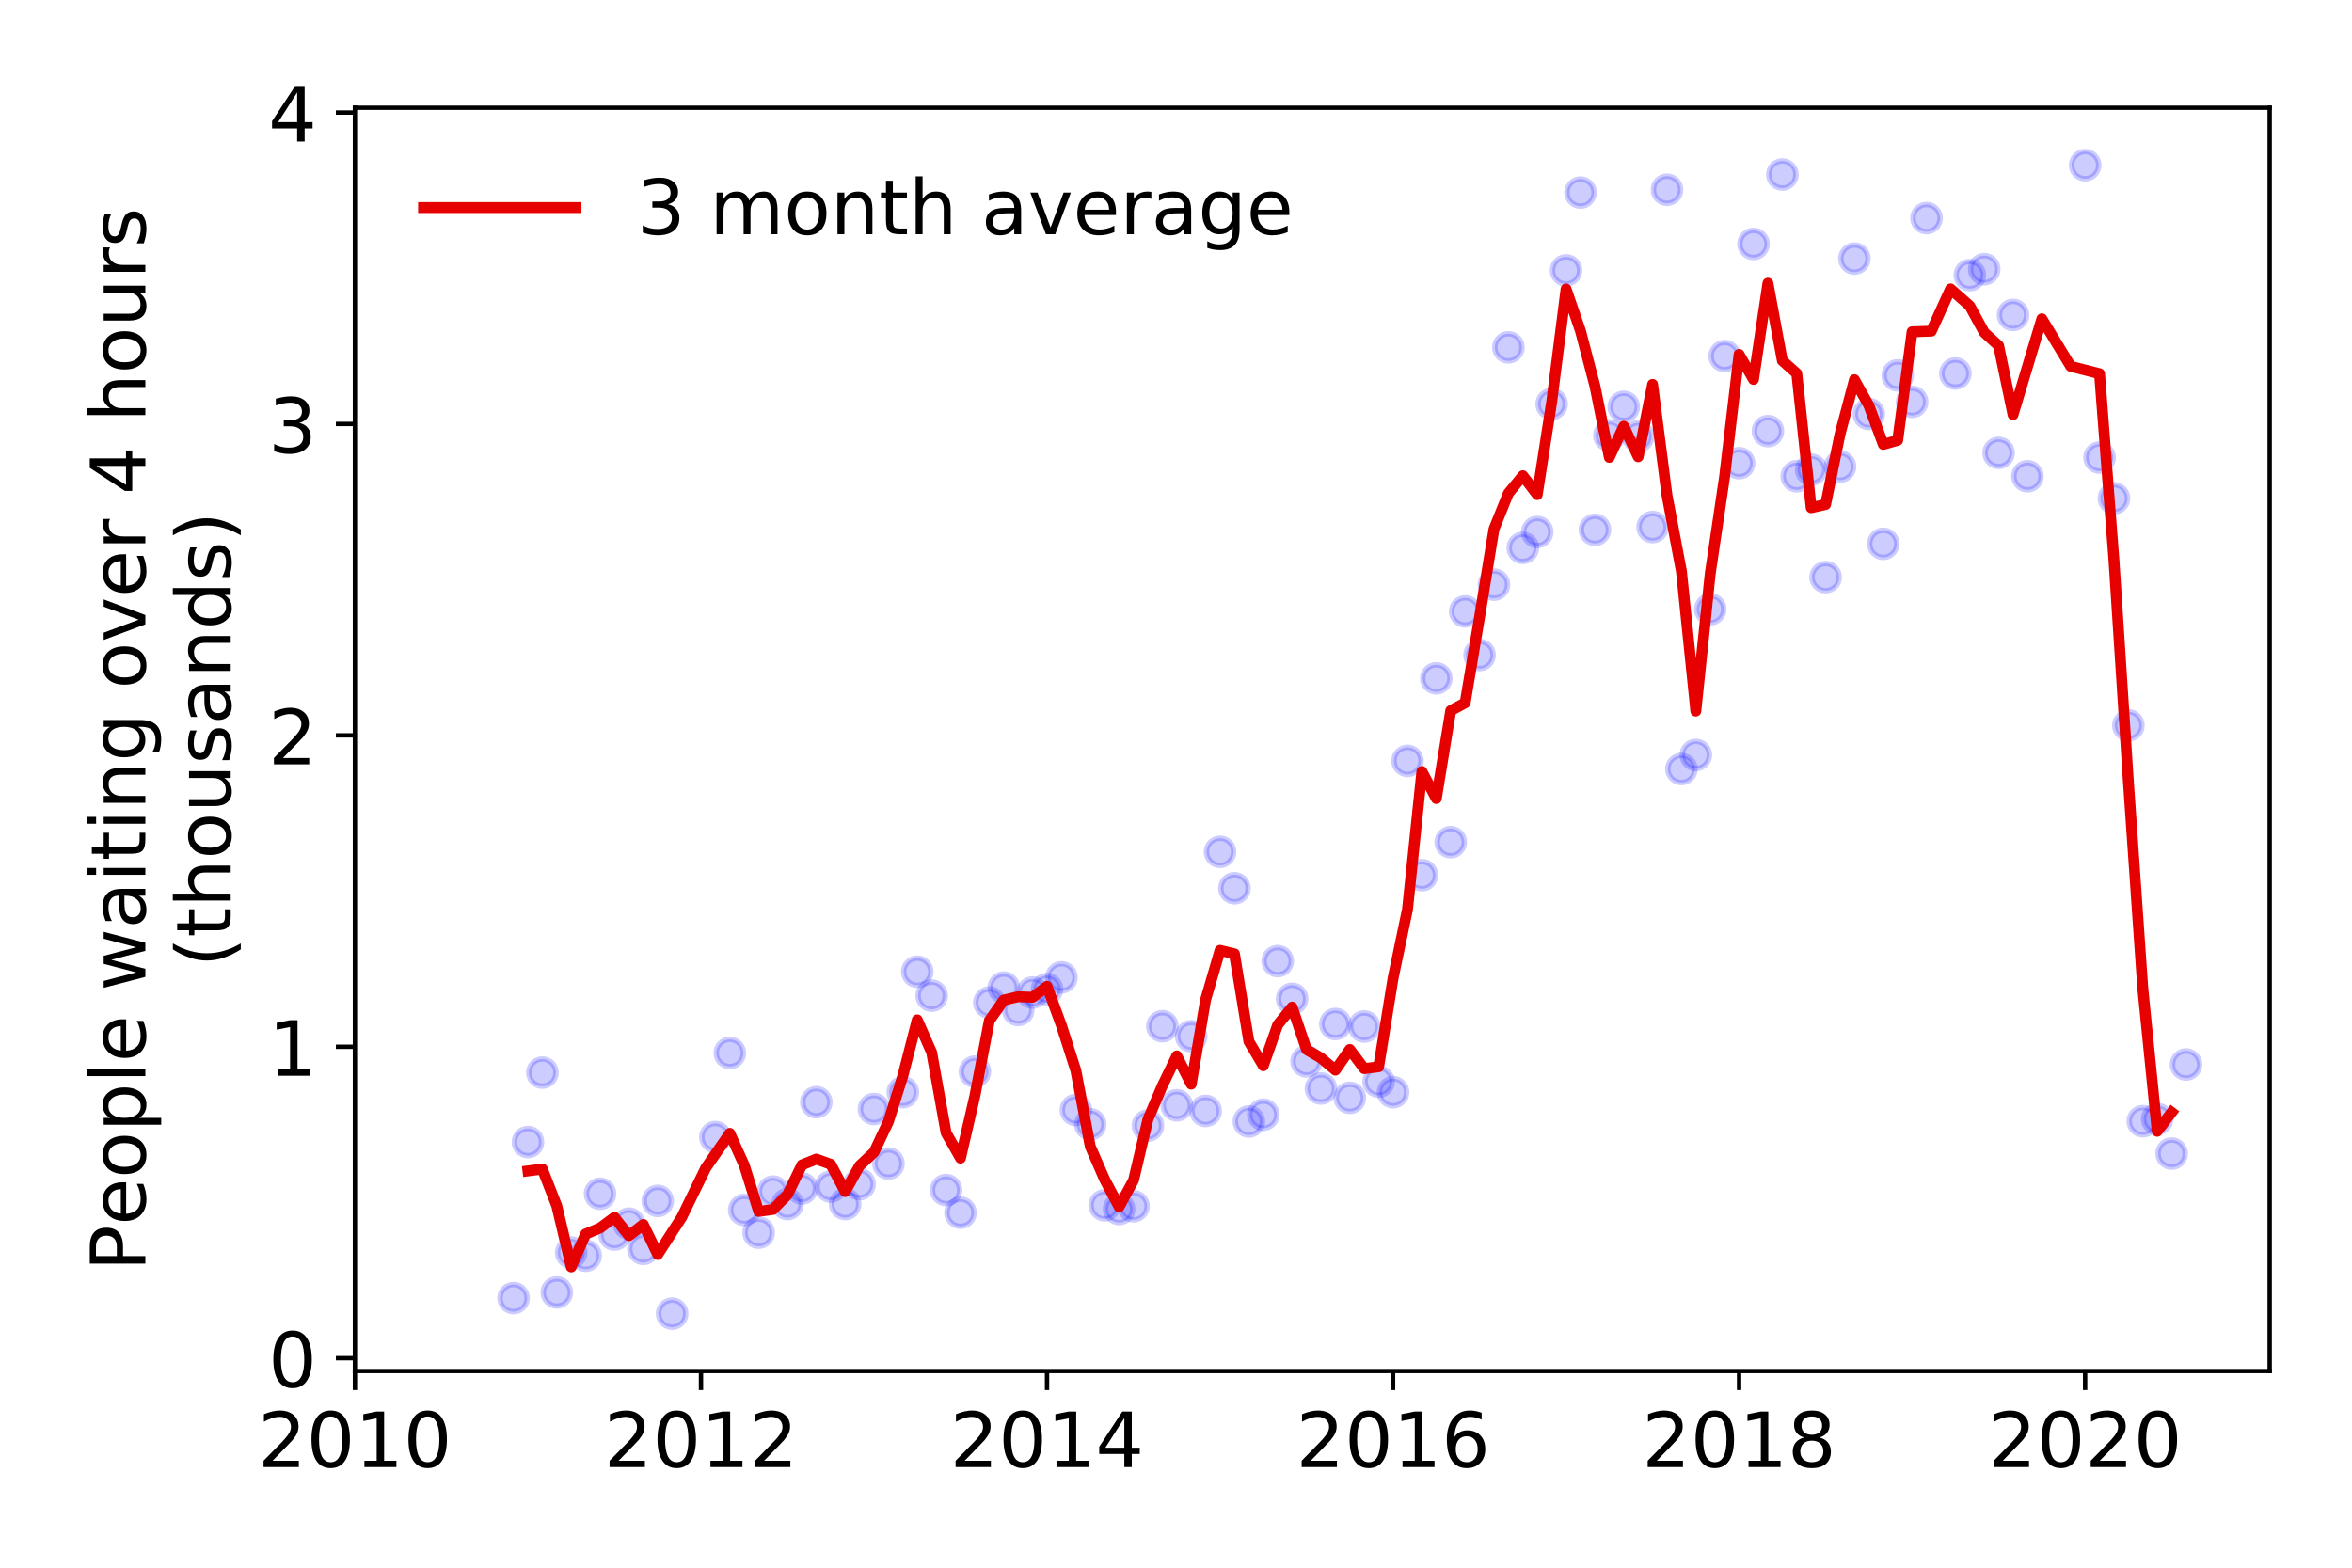 <?xml version="1.0" encoding="utf-8" standalone="no"?>
<!DOCTYPE svg PUBLIC "-//W3C//DTD SVG 1.1//EN"
  "http://www.w3.org/Graphics/SVG/1.1/DTD/svg11.dtd">
<!-- Created with matplotlib (https://matplotlib.org/) -->
<svg height="288pt" version="1.1" viewBox="0 0 432 288" width="432pt" xmlns="http://www.w3.org/2000/svg" xmlns:xlink="http://www.w3.org/1999/xlink">
 <defs>
  <style type="text/css">
*{stroke-linecap:butt;stroke-linejoin:round;}
  </style>
 </defs>
 <g id="figure_1">
  <g id="patch_1">
   <path d="M 0 288 
L 432 288 
L 432 0 
L 0 0 
z
" style="fill:#ffffff;"/>
  </g>
  <g id="axes_1">
   <g id="patch_2">
    <path d="M 65.195 251.88 
L 416.88 251.88 
L 416.88 19.795 
L 65.195 19.795 
z
" style="fill:#ffffff;"/>
   </g>
   <g id="matplotlib.axis_1">
    <g id="xtick_1">
     <g id="line2d_1">
      <defs>
       <path d="M 0 0 
L 0 3.5 
" id="m6528cf59ee" style="stroke:#000000;stroke-width:0.8;"/>
      </defs>
      <g>
       <use style="stroke:#000000;stroke-width:0.8;" x="65.195" xlink:href="#m6528cf59ee" y="251.88"/>
      </g>
     </g>
     <g id="text_1">
      <!-- 2010 -->
      <defs>
       <path d="M 19.188 8.297 
L 53.609 8.297 
L 53.609 0 
L 7.328 0 
L 7.328 8.297 
Q 12.938 14.109 22.625 23.891 
Q 32.328 33.688 34.812 36.531 
Q 39.547 41.844 41.422 45.531 
Q 43.312 49.219 43.312 52.781 
Q 43.312 58.594 39.234 62.25 
Q 35.156 65.922 28.609 65.922 
Q 23.969 65.922 18.812 64.312 
Q 13.672 62.703 7.812 59.422 
L 7.812 69.391 
Q 13.766 71.781 18.938 73 
Q 24.125 74.219 28.422 74.219 
Q 39.75 74.219 46.484 68.547 
Q 53.219 62.891 53.219 53.422 
Q 53.219 48.922 51.531 44.891 
Q 49.859 40.875 45.406 35.406 
Q 44.188 33.984 37.641 27.219 
Q 31.109 20.453 19.188 8.297 
z
" id="DejaVuSans-50"/>
       <path d="M 31.781 66.406 
Q 24.172 66.406 20.328 58.906 
Q 16.5 51.422 16.5 36.375 
Q 16.5 21.391 20.328 13.891 
Q 24.172 6.391 31.781 6.391 
Q 39.453 6.391 43.281 13.891 
Q 47.125 21.391 47.125 36.375 
Q 47.125 51.422 43.281 58.906 
Q 39.453 66.406 31.781 66.406 
z
M 31.781 74.219 
Q 44.047 74.219 50.516 64.516 
Q 56.984 54.828 56.984 36.375 
Q 56.984 17.969 50.516 8.266 
Q 44.047 -1.422 31.781 -1.422 
Q 19.531 -1.422 13.062 8.266 
Q 6.594 17.969 6.594 36.375 
Q 6.594 54.828 13.062 64.516 
Q 19.531 74.219 31.781 74.219 
z
" id="DejaVuSans-48"/>
       <path d="M 12.406 8.297 
L 28.516 8.297 
L 28.516 63.922 
L 10.984 60.406 
L 10.984 69.391 
L 28.422 72.906 
L 38.281 72.906 
L 38.281 8.297 
L 54.391 8.297 
L 54.391 0 
L 12.406 0 
z
" id="DejaVuSans-49"/>
      </defs>
      <g transform="translate(47.38 269.518)scale(0.14 -0.14)">
       <use xlink:href="#DejaVuSans-50"/>
       <use x="63.623" xlink:href="#DejaVuSans-48"/>
       <use x="127.246" xlink:href="#DejaVuSans-49"/>
       <use x="190.869" xlink:href="#DejaVuSans-48"/>
      </g>
     </g>
    </g>
    <g id="xtick_2">
     <g id="line2d_2">
      <g>
       <use style="stroke:#000000;stroke-width:0.8;" x="128.753" xlink:href="#m6528cf59ee" y="251.88"/>
      </g>
     </g>
     <g id="text_2">
      <!-- 2012 -->
      <g transform="translate(110.938 269.518)scale(0.14 -0.14)">
       <use xlink:href="#DejaVuSans-50"/>
       <use x="63.623" xlink:href="#DejaVuSans-48"/>
       <use x="127.246" xlink:href="#DejaVuSans-49"/>
       <use x="190.869" xlink:href="#DejaVuSans-50"/>
      </g>
     </g>
    </g>
    <g id="xtick_3">
     <g id="line2d_3">
      <g>
       <use style="stroke:#000000;stroke-width:0.8;" x="192.31" xlink:href="#m6528cf59ee" y="251.88"/>
      </g>
     </g>
     <g id="text_3">
      <!-- 2014 -->
      <defs>
       <path d="M 37.797 64.312 
L 12.891 25.391 
L 37.797 25.391 
z
M 35.203 72.906 
L 47.609 72.906 
L 47.609 25.391 
L 58.016 25.391 
L 58.016 17.188 
L 47.609 17.188 
L 47.609 0 
L 37.797 0 
L 37.797 17.188 
L 4.891 17.188 
L 4.891 26.703 
z
" id="DejaVuSans-52"/>
      </defs>
      <g transform="translate(174.495 269.518)scale(0.14 -0.14)">
       <use xlink:href="#DejaVuSans-50"/>
       <use x="63.623" xlink:href="#DejaVuSans-48"/>
       <use x="127.246" xlink:href="#DejaVuSans-49"/>
       <use x="190.869" xlink:href="#DejaVuSans-52"/>
      </g>
     </g>
    </g>
    <g id="xtick_4">
     <g id="line2d_4">
      <g>
       <use style="stroke:#000000;stroke-width:0.8;" x="255.868" xlink:href="#m6528cf59ee" y="251.88"/>
      </g>
     </g>
     <g id="text_4">
      <!-- 2016 -->
      <defs>
       <path d="M 33.016 40.375 
Q 26.375 40.375 22.484 35.828 
Q 18.609 31.297 18.609 23.391 
Q 18.609 15.531 22.484 10.953 
Q 26.375 6.391 33.016 6.391 
Q 39.656 6.391 43.531 10.953 
Q 47.406 15.531 47.406 23.391 
Q 47.406 31.297 43.531 35.828 
Q 39.656 40.375 33.016 40.375 
z
M 52.594 71.297 
L 52.594 62.312 
Q 48.875 64.062 45.094 64.984 
Q 41.312 65.922 37.594 65.922 
Q 27.828 65.922 22.672 59.328 
Q 17.531 52.734 16.797 39.406 
Q 19.672 43.656 24.016 45.922 
Q 28.375 48.188 33.594 48.188 
Q 44.578 48.188 50.953 41.516 
Q 57.328 34.859 57.328 23.391 
Q 57.328 12.156 50.688 5.359 
Q 44.047 -1.422 33.016 -1.422 
Q 20.359 -1.422 13.672 8.266 
Q 6.984 17.969 6.984 36.375 
Q 6.984 53.656 15.188 63.938 
Q 23.391 74.219 37.203 74.219 
Q 40.922 74.219 44.703 73.484 
Q 48.484 72.75 52.594 71.297 
z
" id="DejaVuSans-54"/>
      </defs>
      <g transform="translate(238.053 269.518)scale(0.14 -0.14)">
       <use xlink:href="#DejaVuSans-50"/>
       <use x="63.623" xlink:href="#DejaVuSans-48"/>
       <use x="127.246" xlink:href="#DejaVuSans-49"/>
       <use x="190.869" xlink:href="#DejaVuSans-54"/>
      </g>
     </g>
    </g>
    <g id="xtick_5">
     <g id="line2d_5">
      <g>
       <use style="stroke:#000000;stroke-width:0.8;" x="319.425" xlink:href="#m6528cf59ee" y="251.88"/>
      </g>
     </g>
     <g id="text_5">
      <!-- 2018 -->
      <defs>
       <path d="M 31.781 34.625 
Q 24.75 34.625 20.719 30.859 
Q 16.703 27.094 16.703 20.516 
Q 16.703 13.922 20.719 10.156 
Q 24.75 6.391 31.781 6.391 
Q 38.812 6.391 42.859 10.172 
Q 46.922 13.969 46.922 20.516 
Q 46.922 27.094 42.891 30.859 
Q 38.875 34.625 31.781 34.625 
z
M 21.922 38.812 
Q 15.578 40.375 12.031 44.719 
Q 8.5 49.078 8.5 55.328 
Q 8.5 64.062 14.719 69.141 
Q 20.953 74.219 31.781 74.219 
Q 42.672 74.219 48.875 69.141 
Q 55.078 64.062 55.078 55.328 
Q 55.078 49.078 51.531 44.719 
Q 48 40.375 41.703 38.812 
Q 48.828 37.156 52.797 32.312 
Q 56.781 27.484 56.781 20.516 
Q 56.781 9.906 50.312 4.234 
Q 43.844 -1.422 31.781 -1.422 
Q 19.734 -1.422 13.25 4.234 
Q 6.781 9.906 6.781 20.516 
Q 6.781 27.484 10.781 32.312 
Q 14.797 37.156 21.922 38.812 
z
M 18.312 54.391 
Q 18.312 48.734 21.844 45.562 
Q 25.391 42.391 31.781 42.391 
Q 38.141 42.391 41.719 45.562 
Q 45.312 48.734 45.312 54.391 
Q 45.312 60.062 41.719 63.234 
Q 38.141 66.406 31.781 66.406 
Q 25.391 66.406 21.844 63.234 
Q 18.312 60.062 18.312 54.391 
z
" id="DejaVuSans-56"/>
      </defs>
      <g transform="translate(301.61 269.518)scale(0.14 -0.14)">
       <use xlink:href="#DejaVuSans-50"/>
       <use x="63.623" xlink:href="#DejaVuSans-48"/>
       <use x="127.246" xlink:href="#DejaVuSans-49"/>
       <use x="190.869" xlink:href="#DejaVuSans-56"/>
      </g>
     </g>
    </g>
    <g id="xtick_6">
     <g id="line2d_6">
      <g>
       <use style="stroke:#000000;stroke-width:0.8;" x="382.983" xlink:href="#m6528cf59ee" y="251.88"/>
      </g>
     </g>
     <g id="text_6">
      <!-- 2020 -->
      <g transform="translate(365.168 269.518)scale(0.14 -0.14)">
       <use xlink:href="#DejaVuSans-50"/>
       <use x="63.623" xlink:href="#DejaVuSans-48"/>
       <use x="127.246" xlink:href="#DejaVuSans-50"/>
       <use x="190.869" xlink:href="#DejaVuSans-48"/>
      </g>
     </g>
    </g>
   </g>
   <g id="matplotlib.axis_2">
    <g id="ytick_1">
     <g id="line2d_7">
      <defs>
       <path d="M 0 0 
L -3.5 0 
" id="m0133481c8d" style="stroke:#000000;stroke-width:0.8;"/>
      </defs>
      <g>
       <use style="stroke:#000000;stroke-width:0.8;" x="65.195" xlink:href="#m0133481c8d" y="249.512"/>
      </g>
     </g>
     <g id="text_7">
      <!-- 0 -->
      <g transform="translate(49.288 254.83)scale(0.14 -0.14)">
       <use xlink:href="#DejaVuSans-48"/>
      </g>
     </g>
    </g>
    <g id="ytick_2">
     <g id="line2d_8">
      <g>
       <use style="stroke:#000000;stroke-width:0.8;" x="65.195" xlink:href="#m0133481c8d" y="192.303"/>
      </g>
     </g>
     <g id="text_8">
      <!-- 1 -->
      <g transform="translate(49.288 197.621)scale(0.14 -0.14)">
       <use xlink:href="#DejaVuSans-49"/>
      </g>
     </g>
    </g>
    <g id="ytick_3">
     <g id="line2d_9">
      <g>
       <use style="stroke:#000000;stroke-width:0.8;" x="65.195" xlink:href="#m0133481c8d" y="135.094"/>
      </g>
     </g>
     <g id="text_9">
      <!-- 2 -->
      <g transform="translate(49.288 140.412)scale(0.14 -0.14)">
       <use xlink:href="#DejaVuSans-50"/>
      </g>
     </g>
    </g>
    <g id="ytick_4">
     <g id="line2d_10">
      <g>
       <use style="stroke:#000000;stroke-width:0.8;" x="65.195" xlink:href="#m0133481c8d" y="77.885"/>
      </g>
     </g>
     <g id="text_10">
      <!-- 3 -->
      <defs>
       <path d="M 40.578 39.312 
Q 47.656 37.797 51.625 33 
Q 55.609 28.219 55.609 21.188 
Q 55.609 10.406 48.188 4.484 
Q 40.766 -1.422 27.094 -1.422 
Q 22.516 -1.422 17.656 -0.516 
Q 12.797 0.391 7.625 2.203 
L 7.625 11.719 
Q 11.719 9.328 16.594 8.109 
Q 21.484 6.891 26.812 6.891 
Q 36.078 6.891 40.938 10.547 
Q 45.797 14.203 45.797 21.188 
Q 45.797 27.641 41.281 31.266 
Q 36.766 34.906 28.719 34.906 
L 20.219 34.906 
L 20.219 43.016 
L 29.109 43.016 
Q 36.375 43.016 40.234 45.922 
Q 44.094 48.828 44.094 54.297 
Q 44.094 59.906 40.109 62.906 
Q 36.141 65.922 28.719 65.922 
Q 24.656 65.922 20.016 65.031 
Q 15.375 64.156 9.812 62.312 
L 9.812 71.094 
Q 15.438 72.656 20.344 73.438 
Q 25.25 74.219 29.594 74.219 
Q 40.828 74.219 47.359 69.109 
Q 53.906 64.016 53.906 55.328 
Q 53.906 49.266 50.438 45.094 
Q 46.969 40.922 40.578 39.312 
z
" id="DejaVuSans-51"/>
      </defs>
      <g transform="translate(49.288 83.203)scale(0.14 -0.14)">
       <use xlink:href="#DejaVuSans-51"/>
      </g>
     </g>
    </g>
    <g id="ytick_5">
     <g id="line2d_11">
      <g>
       <use style="stroke:#000000;stroke-width:0.8;" x="65.195" xlink:href="#m0133481c8d" y="20.676"/>
      </g>
     </g>
     <g id="text_11">
      <!-- 4 -->
      <g transform="translate(49.288 25.995)scale(0.14 -0.14)">
       <use xlink:href="#DejaVuSans-52"/>
      </g>
     </g>
    </g>
    <g id="text_12">
     <!-- People waiting over 4 hours -->
     <defs>
      <path d="M 19.672 64.797 
L 19.672 37.406 
L 32.078 37.406 
Q 38.969 37.406 42.719 40.969 
Q 46.484 44.531 46.484 51.125 
Q 46.484 57.672 42.719 61.234 
Q 38.969 64.797 32.078 64.797 
z
M 9.812 72.906 
L 32.078 72.906 
Q 44.344 72.906 50.609 67.359 
Q 56.891 61.812 56.891 51.125 
Q 56.891 40.328 50.609 34.812 
Q 44.344 29.297 32.078 29.297 
L 19.672 29.297 
L 19.672 0 
L 9.812 0 
z
" id="DejaVuSans-80"/>
      <path d="M 56.203 29.594 
L 56.203 25.203 
L 14.891 25.203 
Q 15.484 15.922 20.484 11.062 
Q 25.484 6.203 34.422 6.203 
Q 39.594 6.203 44.453 7.469 
Q 49.312 8.734 54.109 11.281 
L 54.109 2.781 
Q 49.266 0.734 44.188 -0.344 
Q 39.109 -1.422 33.891 -1.422 
Q 20.797 -1.422 13.156 6.188 
Q 5.516 13.812 5.516 26.812 
Q 5.516 40.234 12.766 48.109 
Q 20.016 56 32.328 56 
Q 43.359 56 49.781 48.891 
Q 56.203 41.797 56.203 29.594 
z
M 47.219 32.234 
Q 47.125 39.594 43.094 43.984 
Q 39.062 48.391 32.422 48.391 
Q 24.906 48.391 20.391 44.141 
Q 15.875 39.891 15.188 32.172 
z
" id="DejaVuSans-101"/>
      <path d="M 30.609 48.391 
Q 23.391 48.391 19.188 42.75 
Q 14.984 37.109 14.984 27.297 
Q 14.984 17.484 19.156 11.844 
Q 23.344 6.203 30.609 6.203 
Q 37.797 6.203 41.984 11.859 
Q 46.188 17.531 46.188 27.297 
Q 46.188 37.016 41.984 42.703 
Q 37.797 48.391 30.609 48.391 
z
M 30.609 56 
Q 42.328 56 49.016 48.375 
Q 55.719 40.766 55.719 27.297 
Q 55.719 13.875 49.016 6.219 
Q 42.328 -1.422 30.609 -1.422 
Q 18.844 -1.422 12.172 6.219 
Q 5.516 13.875 5.516 27.297 
Q 5.516 40.766 12.172 48.375 
Q 18.844 56 30.609 56 
z
" id="DejaVuSans-111"/>
      <path d="M 18.109 8.203 
L 18.109 -20.797 
L 9.078 -20.797 
L 9.078 54.688 
L 18.109 54.688 
L 18.109 46.391 
Q 20.953 51.266 25.266 53.625 
Q 29.594 56 35.594 56 
Q 45.562 56 51.781 48.094 
Q 58.016 40.188 58.016 27.297 
Q 58.016 14.406 51.781 6.484 
Q 45.562 -1.422 35.594 -1.422 
Q 29.594 -1.422 25.266 0.953 
Q 20.953 3.328 18.109 8.203 
z
M 48.688 27.297 
Q 48.688 37.203 44.609 42.844 
Q 40.531 48.484 33.406 48.484 
Q 26.266 48.484 22.188 42.844 
Q 18.109 37.203 18.109 27.297 
Q 18.109 17.391 22.188 11.75 
Q 26.266 6.109 33.406 6.109 
Q 40.531 6.109 44.609 11.75 
Q 48.688 17.391 48.688 27.297 
z
" id="DejaVuSans-112"/>
      <path d="M 9.422 75.984 
L 18.406 75.984 
L 18.406 0 
L 9.422 0 
z
" id="DejaVuSans-108"/>
      <path id="DejaVuSans-32"/>
      <path d="M 4.203 54.688 
L 13.188 54.688 
L 24.422 12.016 
L 35.594 54.688 
L 46.188 54.688 
L 57.422 12.016 
L 68.609 54.688 
L 77.594 54.688 
L 63.281 0 
L 52.688 0 
L 40.922 44.828 
L 29.109 0 
L 18.5 0 
z
" id="DejaVuSans-119"/>
      <path d="M 34.281 27.484 
Q 23.391 27.484 19.188 25 
Q 14.984 22.516 14.984 16.5 
Q 14.984 11.719 18.141 8.906 
Q 21.297 6.109 26.703 6.109 
Q 34.188 6.109 38.703 11.406 
Q 43.219 16.703 43.219 25.484 
L 43.219 27.484 
z
M 52.203 31.203 
L 52.203 0 
L 43.219 0 
L 43.219 8.297 
Q 40.141 3.328 35.547 0.953 
Q 30.953 -1.422 24.312 -1.422 
Q 15.922 -1.422 10.953 3.297 
Q 6 8.016 6 15.922 
Q 6 25.141 12.172 29.828 
Q 18.359 34.516 30.609 34.516 
L 43.219 34.516 
L 43.219 35.406 
Q 43.219 41.609 39.141 45 
Q 35.062 48.391 27.688 48.391 
Q 23 48.391 18.547 47.266 
Q 14.109 46.141 10.016 43.891 
L 10.016 52.203 
Q 14.938 54.109 19.578 55.047 
Q 24.219 56 28.609 56 
Q 40.484 56 46.344 49.844 
Q 52.203 43.703 52.203 31.203 
z
" id="DejaVuSans-97"/>
      <path d="M 9.422 54.688 
L 18.406 54.688 
L 18.406 0 
L 9.422 0 
z
M 9.422 75.984 
L 18.406 75.984 
L 18.406 64.594 
L 9.422 64.594 
z
" id="DejaVuSans-105"/>
      <path d="M 18.312 70.219 
L 18.312 54.688 
L 36.812 54.688 
L 36.812 47.703 
L 18.312 47.703 
L 18.312 18.016 
Q 18.312 11.328 20.141 9.422 
Q 21.969 7.516 27.594 7.516 
L 36.812 7.516 
L 36.812 0 
L 27.594 0 
Q 17.188 0 13.234 3.875 
Q 9.281 7.766 9.281 18.016 
L 9.281 47.703 
L 2.688 47.703 
L 2.688 54.688 
L 9.281 54.688 
L 9.281 70.219 
z
" id="DejaVuSans-116"/>
      <path d="M 54.891 33.016 
L 54.891 0 
L 45.906 0 
L 45.906 32.719 
Q 45.906 40.484 42.875 44.328 
Q 39.844 48.188 33.797 48.188 
Q 26.516 48.188 22.312 43.547 
Q 18.109 38.922 18.109 30.906 
L 18.109 0 
L 9.078 0 
L 9.078 54.688 
L 18.109 54.688 
L 18.109 46.188 
Q 21.344 51.125 25.703 53.562 
Q 30.078 56 35.797 56 
Q 45.219 56 50.047 50.172 
Q 54.891 44.344 54.891 33.016 
z
" id="DejaVuSans-110"/>
      <path d="M 45.406 27.984 
Q 45.406 37.75 41.375 43.109 
Q 37.359 48.484 30.078 48.484 
Q 22.859 48.484 18.828 43.109 
Q 14.797 37.75 14.797 27.984 
Q 14.797 18.266 18.828 12.891 
Q 22.859 7.516 30.078 7.516 
Q 37.359 7.516 41.375 12.891 
Q 45.406 18.266 45.406 27.984 
z
M 54.391 6.781 
Q 54.391 -7.172 48.188 -13.984 
Q 42 -20.797 29.203 -20.797 
Q 24.469 -20.797 20.266 -20.094 
Q 16.062 -19.391 12.109 -17.922 
L 12.109 -9.188 
Q 16.062 -11.328 19.922 -12.344 
Q 23.781 -13.375 27.781 -13.375 
Q 36.625 -13.375 41.016 -8.766 
Q 45.406 -4.156 45.406 5.172 
L 45.406 9.625 
Q 42.625 4.781 38.281 2.391 
Q 33.938 0 27.875 0 
Q 17.828 0 11.672 7.656 
Q 5.516 15.328 5.516 27.984 
Q 5.516 40.672 11.672 48.328 
Q 17.828 56 27.875 56 
Q 33.938 56 38.281 53.609 
Q 42.625 51.219 45.406 46.391 
L 45.406 54.688 
L 54.391 54.688 
z
" id="DejaVuSans-103"/>
      <path d="M 2.984 54.688 
L 12.5 54.688 
L 29.594 8.797 
L 46.688 54.688 
L 56.203 54.688 
L 35.688 0 
L 23.484 0 
z
" id="DejaVuSans-118"/>
      <path d="M 41.109 46.297 
Q 39.594 47.172 37.812 47.578 
Q 36.031 48 33.891 48 
Q 26.266 48 22.188 43.047 
Q 18.109 38.094 18.109 28.812 
L 18.109 0 
L 9.078 0 
L 9.078 54.688 
L 18.109 54.688 
L 18.109 46.188 
Q 20.953 51.172 25.484 53.578 
Q 30.031 56 36.531 56 
Q 37.453 56 38.578 55.875 
Q 39.703 55.766 41.062 55.516 
z
" id="DejaVuSans-114"/>
      <path d="M 54.891 33.016 
L 54.891 0 
L 45.906 0 
L 45.906 32.719 
Q 45.906 40.484 42.875 44.328 
Q 39.844 48.188 33.797 48.188 
Q 26.516 48.188 22.312 43.547 
Q 18.109 38.922 18.109 30.906 
L 18.109 0 
L 9.078 0 
L 9.078 75.984 
L 18.109 75.984 
L 18.109 46.188 
Q 21.344 51.125 25.703 53.562 
Q 30.078 56 35.797 56 
Q 45.219 56 50.047 50.172 
Q 54.891 44.344 54.891 33.016 
z
" id="DejaVuSans-104"/>
      <path d="M 8.5 21.578 
L 8.5 54.688 
L 17.484 54.688 
L 17.484 21.922 
Q 17.484 14.156 20.5 10.266 
Q 23.531 6.391 29.594 6.391 
Q 36.859 6.391 41.078 11.031 
Q 45.312 15.672 45.312 23.688 
L 45.312 54.688 
L 54.297 54.688 
L 54.297 0 
L 45.312 0 
L 45.312 8.406 
Q 42.047 3.422 37.719 1 
Q 33.406 -1.422 27.688 -1.422 
Q 18.266 -1.422 13.375 4.438 
Q 8.5 10.297 8.5 21.578 
z
M 31.109 56 
z
" id="DejaVuSans-117"/>
      <path d="M 44.281 53.078 
L 44.281 44.578 
Q 40.484 46.531 36.375 47.5 
Q 32.281 48.484 27.875 48.484 
Q 21.188 48.484 17.844 46.438 
Q 14.5 44.391 14.5 40.281 
Q 14.5 37.156 16.891 35.375 
Q 19.281 33.594 26.516 31.984 
L 29.594 31.297 
Q 39.156 29.25 43.188 25.516 
Q 47.219 21.781 47.219 15.094 
Q 47.219 7.469 41.188 3.016 
Q 35.156 -1.422 24.609 -1.422 
Q 20.219 -1.422 15.453 -0.562 
Q 10.688 0.297 5.422 2 
L 5.422 11.281 
Q 10.406 8.688 15.234 7.391 
Q 20.062 6.109 24.812 6.109 
Q 31.156 6.109 34.562 8.281 
Q 37.984 10.453 37.984 14.406 
Q 37.984 18.062 35.516 20.016 
Q 33.062 21.969 24.703 23.781 
L 21.578 24.516 
Q 13.234 26.266 9.516 29.906 
Q 5.812 33.547 5.812 39.891 
Q 5.812 47.609 11.281 51.797 
Q 16.75 56 26.812 56 
Q 31.781 56 36.172 55.266 
Q 40.578 54.547 44.281 53.078 
z
" id="DejaVuSans-115"/>
     </defs>
     <g transform="translate(26.699 233.512)rotate(-90)scale(0.14 -0.14)">
      <use xlink:href="#DejaVuSans-80"/>
      <use x="60.256" xlink:href="#DejaVuSans-101"/>
      <use x="121.779" xlink:href="#DejaVuSans-111"/>
      <use x="182.961" xlink:href="#DejaVuSans-112"/>
      <use x="246.438" xlink:href="#DejaVuSans-108"/>
      <use x="274.221" xlink:href="#DejaVuSans-101"/>
      <use x="335.744" xlink:href="#DejaVuSans-32"/>
      <use x="367.531" xlink:href="#DejaVuSans-119"/>
      <use x="449.318" xlink:href="#DejaVuSans-97"/>
      <use x="510.598" xlink:href="#DejaVuSans-105"/>
      <use x="538.381" xlink:href="#DejaVuSans-116"/>
      <use x="577.59" xlink:href="#DejaVuSans-105"/>
      <use x="605.373" xlink:href="#DejaVuSans-110"/>
      <use x="668.752" xlink:href="#DejaVuSans-103"/>
      <use x="732.229" xlink:href="#DejaVuSans-32"/>
      <use x="764.016" xlink:href="#DejaVuSans-111"/>
      <use x="825.197" xlink:href="#DejaVuSans-118"/>
      <use x="884.377" xlink:href="#DejaVuSans-101"/>
      <use x="945.9" xlink:href="#DejaVuSans-114"/>
      <use x="987.014" xlink:href="#DejaVuSans-32"/>
      <use x="1018.801" xlink:href="#DejaVuSans-52"/>
      <use x="1082.424" xlink:href="#DejaVuSans-32"/>
      <use x="1114.211" xlink:href="#DejaVuSans-104"/>
      <use x="1177.59" xlink:href="#DejaVuSans-111"/>
      <use x="1238.771" xlink:href="#DejaVuSans-117"/>
      <use x="1302.15" xlink:href="#DejaVuSans-114"/>
      <use x="1343.264" xlink:href="#DejaVuSans-115"/>
     </g>
     <!-- (thousands) -->
     <defs>
      <path d="M 31 75.875 
Q 24.469 64.656 21.281 53.656 
Q 18.109 42.672 18.109 31.391 
Q 18.109 20.125 21.312 9.062 
Q 24.516 -2 31 -13.188 
L 23.188 -13.188 
Q 15.875 -1.703 12.234 9.375 
Q 8.594 20.453 8.594 31.391 
Q 8.594 42.281 12.203 53.312 
Q 15.828 64.359 23.188 75.875 
z
" id="DejaVuSans-40"/>
      <path d="M 45.406 46.391 
L 45.406 75.984 
L 54.391 75.984 
L 54.391 0 
L 45.406 0 
L 45.406 8.203 
Q 42.578 3.328 38.25 0.953 
Q 33.938 -1.422 27.875 -1.422 
Q 17.969 -1.422 11.734 6.484 
Q 5.516 14.406 5.516 27.297 
Q 5.516 40.188 11.734 48.094 
Q 17.969 56 27.875 56 
Q 33.938 56 38.25 53.625 
Q 42.578 51.266 45.406 46.391 
z
M 14.797 27.297 
Q 14.797 17.391 18.875 11.75 
Q 22.953 6.109 30.078 6.109 
Q 37.203 6.109 41.297 11.75 
Q 45.406 17.391 45.406 27.297 
Q 45.406 37.203 41.297 42.844 
Q 37.203 48.484 30.078 48.484 
Q 22.953 48.484 18.875 42.844 
Q 14.797 37.203 14.797 27.297 
z
" id="DejaVuSans-100"/>
      <path d="M 8.016 75.875 
L 15.828 75.875 
Q 23.141 64.359 26.781 53.312 
Q 30.422 42.281 30.422 31.391 
Q 30.422 20.453 26.781 9.375 
Q 23.141 -1.703 15.828 -13.188 
L 8.016 -13.188 
Q 14.5 -2 17.703 9.062 
Q 20.906 20.125 20.906 31.391 
Q 20.906 42.672 17.703 53.656 
Q 14.5 64.656 8.016 75.875 
z
" id="DejaVuSans-41"/>
     </defs>
     <g transform="translate(42.376 177.662)rotate(-90)scale(0.14 -0.14)">
      <use xlink:href="#DejaVuSans-40"/>
      <use x="39.014" xlink:href="#DejaVuSans-116"/>
      <use x="78.223" xlink:href="#DejaVuSans-104"/>
      <use x="141.602" xlink:href="#DejaVuSans-111"/>
      <use x="202.783" xlink:href="#DejaVuSans-117"/>
      <use x="266.162" xlink:href="#DejaVuSans-115"/>
      <use x="318.262" xlink:href="#DejaVuSans-97"/>
      <use x="379.541" xlink:href="#DejaVuSans-110"/>
      <use x="442.92" xlink:href="#DejaVuSans-100"/>
      <use x="506.396" xlink:href="#DejaVuSans-115"/>
      <use x="558.496" xlink:href="#DejaVuSans-41"/>
     </g>
    </g>
   </g>
   <g id="line2d_12">
    <defs>
     <path d="M 0 2.5 
C 0.663 2.5 1.299 2.237 1.768 1.768 
C 2.237 1.299 2.5 0.663 2.5 0 
C 2.5 -0.663 2.237 -1.299 1.768 -1.768 
C 1.299 -2.237 0.663 -2.5 0 -2.5 
C -0.663 -2.5 -1.299 -2.237 -1.768 -1.768 
C -2.237 -1.299 -2.5 -0.663 -2.5 0 
C -2.5 0.663 -2.237 1.299 -1.768 1.768 
C -1.299 2.237 -0.663 2.5 0 2.5 
z
" id="m74b88ea52a" style="stroke:#0000ff;stroke-opacity:0.2;"/>
    </defs>
    <g clip-path="url(#p78e45e1966)">
     <use style="fill:#0000ff;fill-opacity:0.2;stroke:#0000ff;stroke-opacity:0.2;" x="401.52" xlink:href="#m74b88ea52a" y="195.563"/>
     <use style="fill:#0000ff;fill-opacity:0.2;stroke:#0000ff;stroke-opacity:0.2;" x="398.872" xlink:href="#m74b88ea52a" y="211.925"/>
     <use style="fill:#0000ff;fill-opacity:0.2;stroke:#0000ff;stroke-opacity:0.2;" x="396.224" xlink:href="#m74b88ea52a" y="205.575"/>
     <use style="fill:#0000ff;fill-opacity:0.2;stroke:#0000ff;stroke-opacity:0.2;" x="393.576" xlink:href="#m74b88ea52a" y="205.976"/>
     <use style="fill:#0000ff;fill-opacity:0.2;stroke:#0000ff;stroke-opacity:0.2;" x="390.927" xlink:href="#m74b88ea52a" y="133.263"/>
     <use style="fill:#0000ff;fill-opacity:0.2;stroke:#0000ff;stroke-opacity:0.2;" x="388.279" xlink:href="#m74b88ea52a" y="91.558"/>
     <use style="fill:#0000ff;fill-opacity:0.2;stroke:#0000ff;stroke-opacity:0.2;" x="385.631" xlink:href="#m74b88ea52a" y="84.063"/>
     <use style="fill:#0000ff;fill-opacity:0.2;stroke:#0000ff;stroke-opacity:0.2;" x="382.983" xlink:href="#m74b88ea52a" y="30.344"/>
     <use style="fill:#0000ff;fill-opacity:0.2;stroke:#0000ff;stroke-opacity:0.2;" x="372.39" xlink:href="#m74b88ea52a" y="87.496"/>
     <use style="fill:#0000ff;fill-opacity:0.2;stroke:#0000ff;stroke-opacity:0.2;" x="369.741" xlink:href="#m74b88ea52a" y="57.861"/>
     <use style="fill:#0000ff;fill-opacity:0.2;stroke:#0000ff;stroke-opacity:0.2;" x="367.093" xlink:href="#m74b88ea52a" y="83.205"/>
     <use style="fill:#0000ff;fill-opacity:0.2;stroke:#0000ff;stroke-opacity:0.2;" x="364.445" xlink:href="#m74b88ea52a" y="49.452"/>
     <use style="fill:#0000ff;fill-opacity:0.2;stroke:#0000ff;stroke-opacity:0.2;" x="361.797" xlink:href="#m74b88ea52a" y="50.539"/>
     <use style="fill:#0000ff;fill-opacity:0.2;stroke:#0000ff;stroke-opacity:0.2;" x="359.149" xlink:href="#m74b88ea52a" y="68.617"/>
     <use style="fill:#0000ff;fill-opacity:0.2;stroke:#0000ff;stroke-opacity:0.2;" x="353.852" xlink:href="#m74b88ea52a" y="40.069"/>
     <use style="fill:#0000ff;fill-opacity:0.2;stroke:#0000ff;stroke-opacity:0.2;" x="351.204" xlink:href="#m74b88ea52a" y="73.823"/>
     <use style="fill:#0000ff;fill-opacity:0.2;stroke:#0000ff;stroke-opacity:0.2;" x="348.556" xlink:href="#m74b88ea52a" y="68.96"/>
     <use style="fill:#0000ff;fill-opacity:0.2;stroke:#0000ff;stroke-opacity:0.2;" x="345.907" xlink:href="#m74b88ea52a" y="99.91"/>
     <use style="fill:#0000ff;fill-opacity:0.2;stroke:#0000ff;stroke-opacity:0.2;" x="343.259" xlink:href="#m74b88ea52a" y="76.054"/>
     <use style="fill:#0000ff;fill-opacity:0.2;stroke:#0000ff;stroke-opacity:0.2;" x="340.611" xlink:href="#m74b88ea52a" y="47.507"/>
     <use style="fill:#0000ff;fill-opacity:0.2;stroke:#0000ff;stroke-opacity:0.2;" x="337.963" xlink:href="#m74b88ea52a" y="85.722"/>
     <use style="fill:#0000ff;fill-opacity:0.2;stroke:#0000ff;stroke-opacity:0.2;" x="335.315" xlink:href="#m74b88ea52a" y="106.031"/>
     <use style="fill:#0000ff;fill-opacity:0.2;stroke:#0000ff;stroke-opacity:0.2;" x="332.666" xlink:href="#m74b88ea52a" y="86.294"/>
     <use style="fill:#0000ff;fill-opacity:0.2;stroke:#0000ff;stroke-opacity:0.2;" x="330.018" xlink:href="#m74b88ea52a" y="87.496"/>
     <use style="fill:#0000ff;fill-opacity:0.2;stroke:#0000ff;stroke-opacity:0.2;" x="327.37" xlink:href="#m74b88ea52a" y="32.06"/>
     <use style="fill:#0000ff;fill-opacity:0.2;stroke:#0000ff;stroke-opacity:0.2;" x="324.722" xlink:href="#m74b88ea52a" y="79.2"/>
     <use style="fill:#0000ff;fill-opacity:0.2;stroke:#0000ff;stroke-opacity:0.2;" x="322.073" xlink:href="#m74b88ea52a" y="44.818"/>
     <use style="fill:#0000ff;fill-opacity:0.2;stroke:#0000ff;stroke-opacity:0.2;" x="319.425" xlink:href="#m74b88ea52a" y="85.093"/>
     <use style="fill:#0000ff;fill-opacity:0.2;stroke:#0000ff;stroke-opacity:0.2;" x="316.777" xlink:href="#m74b88ea52a" y="65.413"/>
     <use style="fill:#0000ff;fill-opacity:0.2;stroke:#0000ff;stroke-opacity:0.2;" x="314.129" xlink:href="#m74b88ea52a" y="111.924"/>
     <use style="fill:#0000ff;fill-opacity:0.2;stroke:#0000ff;stroke-opacity:0.2;" x="311.48" xlink:href="#m74b88ea52a" y="138.698"/>
     <use style="fill:#0000ff;fill-opacity:0.2;stroke:#0000ff;stroke-opacity:0.2;" x="308.832" xlink:href="#m74b88ea52a" y="141.272"/>
     <use style="fill:#0000ff;fill-opacity:0.2;stroke:#0000ff;stroke-opacity:0.2;" x="306.184" xlink:href="#m74b88ea52a" y="34.863"/>
     <use style="fill:#0000ff;fill-opacity:0.2;stroke:#0000ff;stroke-opacity:0.2;" x="303.536" xlink:href="#m74b88ea52a" y="96.821"/>
     <use style="fill:#0000ff;fill-opacity:0.2;stroke:#0000ff;stroke-opacity:0.2;" x="300.888" xlink:href="#m74b88ea52a" y="80.173"/>
     <use style="fill:#0000ff;fill-opacity:0.2;stroke:#0000ff;stroke-opacity:0.2;" x="298.239" xlink:href="#m74b88ea52a" y="74.738"/>
     <use style="fill:#0000ff;fill-opacity:0.2;stroke:#0000ff;stroke-opacity:0.2;" x="295.591" xlink:href="#m74b88ea52a" y="80.001"/>
     <use style="fill:#0000ff;fill-opacity:0.2;stroke:#0000ff;stroke-opacity:0.2;" x="292.943" xlink:href="#m74b88ea52a" y="97.336"/>
     <use style="fill:#0000ff;fill-opacity:0.2;stroke:#0000ff;stroke-opacity:0.2;" x="290.295" xlink:href="#m74b88ea52a" y="35.378"/>
     <use style="fill:#0000ff;fill-opacity:0.2;stroke:#0000ff;stroke-opacity:0.2;" x="287.646" xlink:href="#m74b88ea52a" y="49.681"/>
     <use style="fill:#0000ff;fill-opacity:0.2;stroke:#0000ff;stroke-opacity:0.2;" x="284.998" xlink:href="#m74b88ea52a" y="74.223"/>
     <use style="fill:#0000ff;fill-opacity:0.2;stroke:#0000ff;stroke-opacity:0.2;" x="282.35" xlink:href="#m74b88ea52a" y="97.736"/>
     <use style="fill:#0000ff;fill-opacity:0.2;stroke:#0000ff;stroke-opacity:0.2;" x="279.702" xlink:href="#m74b88ea52a" y="100.654"/>
     <use style="fill:#0000ff;fill-opacity:0.2;stroke:#0000ff;stroke-opacity:0.2;" x="277.053" xlink:href="#m74b88ea52a" y="63.811"/>
     <use style="fill:#0000ff;fill-opacity:0.2;stroke:#0000ff;stroke-opacity:0.2;" x="274.405" xlink:href="#m74b88ea52a" y="107.404"/>
     <use style="fill:#0000ff;fill-opacity:0.2;stroke:#0000ff;stroke-opacity:0.2;" x="271.757" xlink:href="#m74b88ea52a" y="120.334"/>
     <use style="fill:#0000ff;fill-opacity:0.2;stroke:#0000ff;stroke-opacity:0.2;" x="269.109" xlink:href="#m74b88ea52a" y="112.324"/>
     <use style="fill:#0000ff;fill-opacity:0.2;stroke:#0000ff;stroke-opacity:0.2;" x="266.461" xlink:href="#m74b88ea52a" y="154.716"/>
     <use style="fill:#0000ff;fill-opacity:0.2;stroke:#0000ff;stroke-opacity:0.2;" x="263.812" xlink:href="#m74b88ea52a" y="124.624"/>
     <use style="fill:#0000ff;fill-opacity:0.2;stroke:#0000ff;stroke-opacity:0.2;" x="261.164" xlink:href="#m74b88ea52a" y="160.78"/>
     <use style="fill:#0000ff;fill-opacity:0.2;stroke:#0000ff;stroke-opacity:0.2;" x="258.516" xlink:href="#m74b88ea52a" y="139.785"/>
     <use style="fill:#0000ff;fill-opacity:0.2;stroke:#0000ff;stroke-opacity:0.2;" x="255.868" xlink:href="#m74b88ea52a" y="200.655"/>
     <use style="fill:#0000ff;fill-opacity:0.2;stroke:#0000ff;stroke-opacity:0.2;" x="253.219" xlink:href="#m74b88ea52a" y="198.71"/>
     <use style="fill:#0000ff;fill-opacity:0.2;stroke:#0000ff;stroke-opacity:0.2;" x="250.571" xlink:href="#m74b88ea52a" y="188.584"/>
     <use style="fill:#0000ff;fill-opacity:0.2;stroke:#0000ff;stroke-opacity:0.2;" x="247.923" xlink:href="#m74b88ea52a" y="201.685"/>
     <use style="fill:#0000ff;fill-opacity:0.2;stroke:#0000ff;stroke-opacity:0.2;" x="245.275" xlink:href="#m74b88ea52a" y="188.126"/>
     <use style="fill:#0000ff;fill-opacity:0.2;stroke:#0000ff;stroke-opacity:0.2;" x="242.626" xlink:href="#m74b88ea52a" y="199.969"/>
     <use style="fill:#0000ff;fill-opacity:0.2;stroke:#0000ff;stroke-opacity:0.2;" x="239.978" xlink:href="#m74b88ea52a" y="194.991"/>
     <use style="fill:#0000ff;fill-opacity:0.2;stroke:#0000ff;stroke-opacity:0.2;" x="237.33" xlink:href="#m74b88ea52a" y="183.492"/>
     <use style="fill:#0000ff;fill-opacity:0.2;stroke:#0000ff;stroke-opacity:0.2;" x="234.682" xlink:href="#m74b88ea52a" y="176.57"/>
     <use style="fill:#0000ff;fill-opacity:0.2;stroke:#0000ff;stroke-opacity:0.2;" x="232.034" xlink:href="#m74b88ea52a" y="204.774"/>
     <use style="fill:#0000ff;fill-opacity:0.2;stroke:#0000ff;stroke-opacity:0.2;" x="229.385" xlink:href="#m74b88ea52a" y="206.033"/>
     <use style="fill:#0000ff;fill-opacity:0.2;stroke:#0000ff;stroke-opacity:0.2;" x="226.737" xlink:href="#m74b88ea52a" y="163.183"/>
     <use style="fill:#0000ff;fill-opacity:0.2;stroke:#0000ff;stroke-opacity:0.2;" x="224.089" xlink:href="#m74b88ea52a" y="156.49"/>
     <use style="fill:#0000ff;fill-opacity:0.2;stroke:#0000ff;stroke-opacity:0.2;" x="221.441" xlink:href="#m74b88ea52a" y="204.088"/>
     <use style="fill:#0000ff;fill-opacity:0.2;stroke:#0000ff;stroke-opacity:0.2;" x="218.792" xlink:href="#m74b88ea52a" y="190.357"/>
     <use style="fill:#0000ff;fill-opacity:0.2;stroke:#0000ff;stroke-opacity:0.2;" x="216.144" xlink:href="#m74b88ea52a" y="203.058"/>
     <use style="fill:#0000ff;fill-opacity:0.2;stroke:#0000ff;stroke-opacity:0.2;" x="213.496" xlink:href="#m74b88ea52a" y="188.527"/>
     <use style="fill:#0000ff;fill-opacity:0.2;stroke:#0000ff;stroke-opacity:0.2;" x="210.848" xlink:href="#m74b88ea52a" y="206.776"/>
     <use style="fill:#0000ff;fill-opacity:0.2;stroke:#0000ff;stroke-opacity:0.2;" x="208.199" xlink:href="#m74b88ea52a" y="221.594"/>
     <use style="fill:#0000ff;fill-opacity:0.2;stroke:#0000ff;stroke-opacity:0.2;" x="205.551" xlink:href="#m74b88ea52a" y="222.108"/>
     <use style="fill:#0000ff;fill-opacity:0.2;stroke:#0000ff;stroke-opacity:0.2;" x="202.903" xlink:href="#m74b88ea52a" y="221.422"/>
     <use style="fill:#0000ff;fill-opacity:0.2;stroke:#0000ff;stroke-opacity:0.2;" x="200.255" xlink:href="#m74b88ea52a" y="206.548"/>
     <use style="fill:#0000ff;fill-opacity:0.2;stroke:#0000ff;stroke-opacity:0.2;" x="197.607" xlink:href="#m74b88ea52a" y="203.916"/>
     <use style="fill:#0000ff;fill-opacity:0.2;stroke:#0000ff;stroke-opacity:0.2;" x="194.958" xlink:href="#m74b88ea52a" y="179.545"/>
     <use style="fill:#0000ff;fill-opacity:0.2;stroke:#0000ff;stroke-opacity:0.2;" x="192.31" xlink:href="#m74b88ea52a" y="181.719"/>
     <use style="fill:#0000ff;fill-opacity:0.2;stroke:#0000ff;stroke-opacity:0.2;" x="189.662" xlink:href="#m74b88ea52a" y="182.348"/>
     <use style="fill:#0000ff;fill-opacity:0.2;stroke:#0000ff;stroke-opacity:0.2;" x="187.014" xlink:href="#m74b88ea52a" y="185.552"/>
     <use style="fill:#0000ff;fill-opacity:0.2;stroke:#0000ff;stroke-opacity:0.2;" x="184.365" xlink:href="#m74b88ea52a" y="181.433"/>
     <use style="fill:#0000ff;fill-opacity:0.2;stroke:#0000ff;stroke-opacity:0.2;" x="181.717" xlink:href="#m74b88ea52a" y="184.179"/>
     <use style="fill:#0000ff;fill-opacity:0.2;stroke:#0000ff;stroke-opacity:0.2;" x="179.069" xlink:href="#m74b88ea52a" y="196.879"/>
     <use style="fill:#0000ff;fill-opacity:0.2;stroke:#0000ff;stroke-opacity:0.2;" x="176.421" xlink:href="#m74b88ea52a" y="222.795"/>
     <use style="fill:#0000ff;fill-opacity:0.2;stroke:#0000ff;stroke-opacity:0.2;" x="173.772" xlink:href="#m74b88ea52a" y="218.619"/>
     <use style="fill:#0000ff;fill-opacity:0.2;stroke:#0000ff;stroke-opacity:0.2;" x="171.124" xlink:href="#m74b88ea52a" y="182.92"/>
     <use style="fill:#0000ff;fill-opacity:0.2;stroke:#0000ff;stroke-opacity:0.2;" x="168.476" xlink:href="#m74b88ea52a" y="178.515"/>
     <use style="fill:#0000ff;fill-opacity:0.2;stroke:#0000ff;stroke-opacity:0.2;" x="165.828" xlink:href="#m74b88ea52a" y="200.655"/>
     <use style="fill:#0000ff;fill-opacity:0.2;stroke:#0000ff;stroke-opacity:0.2;" x="163.18" xlink:href="#m74b88ea52a" y="213.756"/>
     <use style="fill:#0000ff;fill-opacity:0.2;stroke:#0000ff;stroke-opacity:0.2;" x="160.531" xlink:href="#m74b88ea52a" y="203.744"/>
     <use style="fill:#0000ff;fill-opacity:0.2;stroke:#0000ff;stroke-opacity:0.2;" x="157.883" xlink:href="#m74b88ea52a" y="217.532"/>
     <use style="fill:#0000ff;fill-opacity:0.2;stroke:#0000ff;stroke-opacity:0.2;" x="155.235" xlink:href="#m74b88ea52a" y="221.193"/>
     <use style="fill:#0000ff;fill-opacity:0.2;stroke:#0000ff;stroke-opacity:0.2;" x="152.587" xlink:href="#m74b88ea52a" y="217.989"/>
     <use style="fill:#0000ff;fill-opacity:0.2;stroke:#0000ff;stroke-opacity:0.2;" x="149.938" xlink:href="#m74b88ea52a" y="202.486"/>
     <use style="fill:#0000ff;fill-opacity:0.2;stroke:#0000ff;stroke-opacity:0.2;" x="147.29" xlink:href="#m74b88ea52a" y="218.333"/>
     <use style="fill:#0000ff;fill-opacity:0.2;stroke:#0000ff;stroke-opacity:0.2;" x="144.642" xlink:href="#m74b88ea52a" y="221.193"/>
     <use style="fill:#0000ff;fill-opacity:0.2;stroke:#0000ff;stroke-opacity:0.2;" x="141.994" xlink:href="#m74b88ea52a" y="218.905"/>
     <use style="fill:#0000ff;fill-opacity:0.2;stroke:#0000ff;stroke-opacity:0.2;" x="139.345" xlink:href="#m74b88ea52a" y="226.456"/>
     <use style="fill:#0000ff;fill-opacity:0.2;stroke:#0000ff;stroke-opacity:0.2;" x="136.697" xlink:href="#m74b88ea52a" y="222.28"/>
     <use style="fill:#0000ff;fill-opacity:0.2;stroke:#0000ff;stroke-opacity:0.2;" x="134.049" xlink:href="#m74b88ea52a" y="193.447"/>
     <use style="fill:#0000ff;fill-opacity:0.2;stroke:#0000ff;stroke-opacity:0.2;" x="131.401" xlink:href="#m74b88ea52a" y="208.893"/>
     <use style="fill:#0000ff;fill-opacity:0.2;stroke:#0000ff;stroke-opacity:0.2;" x="123.456" xlink:href="#m74b88ea52a" y="241.331"/>
     <use style="fill:#0000ff;fill-opacity:0.2;stroke:#0000ff;stroke-opacity:0.2;" x="120.808" xlink:href="#m74b88ea52a" y="220.621"/>
     <use style="fill:#0000ff;fill-opacity:0.2;stroke:#0000ff;stroke-opacity:0.2;" x="118.16" xlink:href="#m74b88ea52a" y="229.431"/>
     <use style="fill:#0000ff;fill-opacity:0.2;stroke:#0000ff;stroke-opacity:0.2;" x="115.511" xlink:href="#m74b88ea52a" y="224.797"/>
     <use style="fill:#0000ff;fill-opacity:0.2;stroke:#0000ff;stroke-opacity:0.2;" x="112.863" xlink:href="#m74b88ea52a" y="226.8"/>
     <use style="fill:#0000ff;fill-opacity:0.2;stroke:#0000ff;stroke-opacity:0.2;" x="110.215" xlink:href="#m74b88ea52a" y="219.305"/>
     <use style="fill:#0000ff;fill-opacity:0.2;stroke:#0000ff;stroke-opacity:0.2;" x="107.567" xlink:href="#m74b88ea52a" y="230.69"/>
     <use style="fill:#0000ff;fill-opacity:0.2;stroke:#0000ff;stroke-opacity:0.2;" x="104.918" xlink:href="#m74b88ea52a" y="230.118"/>
     <use style="fill:#0000ff;fill-opacity:0.2;stroke:#0000ff;stroke-opacity:0.2;" x="102.27" xlink:href="#m74b88ea52a" y="237.44"/>
     <use style="fill:#0000ff;fill-opacity:0.2;stroke:#0000ff;stroke-opacity:0.2;" x="99.622" xlink:href="#m74b88ea52a" y="197.051"/>
     <use style="fill:#0000ff;fill-opacity:0.2;stroke:#0000ff;stroke-opacity:0.2;" x="96.974" xlink:href="#m74b88ea52a" y="209.809"/>
     <use style="fill:#0000ff;fill-opacity:0.2;stroke:#0000ff;stroke-opacity:0.2;" x="94.326" xlink:href="#m74b88ea52a" y="238.47"/>
    </g>
   </g>
   <g id="line2d_13">
    <path clip-path="url(#p78e45e1966)" d="M 398.872 204.355 
L 396.224 207.825 
L 393.576 181.604 
L 390.927 143.599 
L 388.279 102.961 
L 385.631 68.655 
L 380.334 67.301 
L 375.038 58.567 
L 369.741 76.187 
L 367.093 63.506 
L 364.445 61.065 
L 361.797 56.202 
L 358.266 53.075 
L 354.735 60.836 
L 351.204 60.951 
L 348.556 80.898 
L 345.907 81.641 
L 343.259 74.49 
L 340.611 69.761 
L 337.963 79.753 
L 335.315 92.683 
L 332.666 93.274 
L 330.018 68.617 
L 327.37 66.252 
L 324.722 52.026 
L 322.073 69.704 
L 319.425 65.108 
L 316.777 87.477 
L 314.129 105.345 
L 311.48 130.631 
L 308.832 104.944 
L 306.184 90.985 
L 303.536 70.619 
L 300.888 83.911 
L 298.239 78.304 
L 295.591 84.025 
L 292.943 70.905 
L 290.295 60.798 
L 287.646 53.094 
L 284.998 73.88 
L 282.35 90.871 
L 279.702 87.4 
L 277.053 90.623 
L 274.405 97.183 
L 271.757 113.354 
L 269.109 129.125 
L 266.461 130.555 
L 263.812 146.707 
L 261.164 141.73 
L 258.516 167.073 
L 255.868 179.717 
L 253.219 195.983 
L 250.571 196.326 
L 247.923 192.798 
L 245.275 196.593 
L 242.626 194.362 
L 239.978 192.817 
L 237.33 185.018 
L 234.682 188.279 
L 232.034 195.792 
L 229.385 191.33 
L 226.737 175.235 
L 224.089 174.587 
L 221.441 183.645 
L 218.792 199.168 
L 216.144 193.981 
L 213.496 199.454 
L 210.848 205.632 
L 208.199 216.826 
L 205.551 221.708 
L 202.903 216.693 
L 200.255 210.629 
L 197.607 196.67 
L 194.958 188.393 
L 192.31 181.204 
L 189.662 183.206 
L 187.014 183.111 
L 184.365 183.721 
L 181.717 187.497 
L 179.069 201.284 
L 176.421 212.764 
L 173.772 208.111 
L 171.124 193.351 
L 168.476 187.364 
L 165.828 197.642 
L 163.18 206.052 
L 160.531 211.677 
L 157.883 214.156 
L 155.235 218.905 
L 152.587 213.889 
L 149.938 212.936 
L 147.29 214.004 
L 144.642 219.477 
L 141.994 222.185 
L 139.345 222.547 
L 136.697 214.061 
L 134.049 208.207 
L 129.635 214.557 
L 125.222 223.615 
L 120.808 230.461 
L 118.16 224.95 
L 115.511 227.009 
L 112.863 223.634 
L 110.215 225.598 
L 107.567 226.704 
L 104.918 232.749 
L 102.27 221.536 
L 99.622 214.767 
L 96.974 215.11 
" style="fill:none;stroke:#e60000;stroke-linecap:square;stroke-width:2;"/>
   </g>
   <g id="patch_3">
    <path d="M 65.195 251.88 
L 65.195 19.795 
" style="fill:none;stroke:#000000;stroke-linecap:square;stroke-linejoin:miter;stroke-width:0.8;"/>
   </g>
   <g id="patch_4">
    <path d="M 416.88 251.88 
L 416.88 19.795 
" style="fill:none;stroke:#000000;stroke-linecap:square;stroke-linejoin:miter;stroke-width:0.8;"/>
   </g>
   <g id="patch_5">
    <path d="M 65.195 251.88 
L 416.88 251.88 
" style="fill:none;stroke:#000000;stroke-linecap:square;stroke-linejoin:miter;stroke-width:0.8;"/>
   </g>
   <g id="patch_6">
    <path d="M 65.195 19.795 
L 416.88 19.795 
" style="fill:none;stroke:#000000;stroke-linecap:square;stroke-linejoin:miter;stroke-width:0.8;"/>
   </g>
   <g id="legend_1">
    <g id="line2d_14">
     <path d="M 77.795 38.132 
L 105.795 38.132 
" style="fill:none;stroke:#e60000;stroke-linecap:square;stroke-width:2;"/>
    </g>
    <g id="line2d_15"/>
    <g id="text_13">
     <!-- 3 month average -->
     <defs>
      <path d="M 52 44.188 
Q 55.375 50.25 60.062 53.125 
Q 64.75 56 71.094 56 
Q 79.641 56 84.281 50.016 
Q 88.922 44.047 88.922 33.016 
L 88.922 0 
L 79.891 0 
L 79.891 32.719 
Q 79.891 40.578 77.094 44.375 
Q 74.312 48.188 68.609 48.188 
Q 61.625 48.188 57.562 43.547 
Q 53.516 38.922 53.516 30.906 
L 53.516 0 
L 44.484 0 
L 44.484 32.719 
Q 44.484 40.625 41.703 44.406 
Q 38.922 48.188 33.109 48.188 
Q 26.219 48.188 22.156 43.531 
Q 18.109 38.875 18.109 30.906 
L 18.109 0 
L 9.078 0 
L 9.078 54.688 
L 18.109 54.688 
L 18.109 46.188 
Q 21.188 51.219 25.484 53.609 
Q 29.781 56 35.688 56 
Q 41.656 56 45.828 52.969 
Q 50 49.953 52 44.188 
z
" id="DejaVuSans-109"/>
     </defs>
     <g transform="translate(116.995 43.032)scale(0.14 -0.14)">
      <use xlink:href="#DejaVuSans-51"/>
      <use x="63.623" xlink:href="#DejaVuSans-32"/>
      <use x="95.41" xlink:href="#DejaVuSans-109"/>
      <use x="192.822" xlink:href="#DejaVuSans-111"/>
      <use x="254.004" xlink:href="#DejaVuSans-110"/>
      <use x="317.383" xlink:href="#DejaVuSans-116"/>
      <use x="356.592" xlink:href="#DejaVuSans-104"/>
      <use x="419.971" xlink:href="#DejaVuSans-32"/>
      <use x="451.758" xlink:href="#DejaVuSans-97"/>
      <use x="513.037" xlink:href="#DejaVuSans-118"/>
      <use x="572.217" xlink:href="#DejaVuSans-101"/>
      <use x="633.74" xlink:href="#DejaVuSans-114"/>
      <use x="674.854" xlink:href="#DejaVuSans-97"/>
      <use x="736.133" xlink:href="#DejaVuSans-103"/>
      <use x="799.609" xlink:href="#DejaVuSans-101"/>
     </g>
    </g>
   </g>
  </g>
 </g>
 <defs>
  <clipPath id="p78e45e1966">
   <rect height="232.085" width="351.685" x="65.195" y="19.795"/>
  </clipPath>
 </defs>
</svg>
